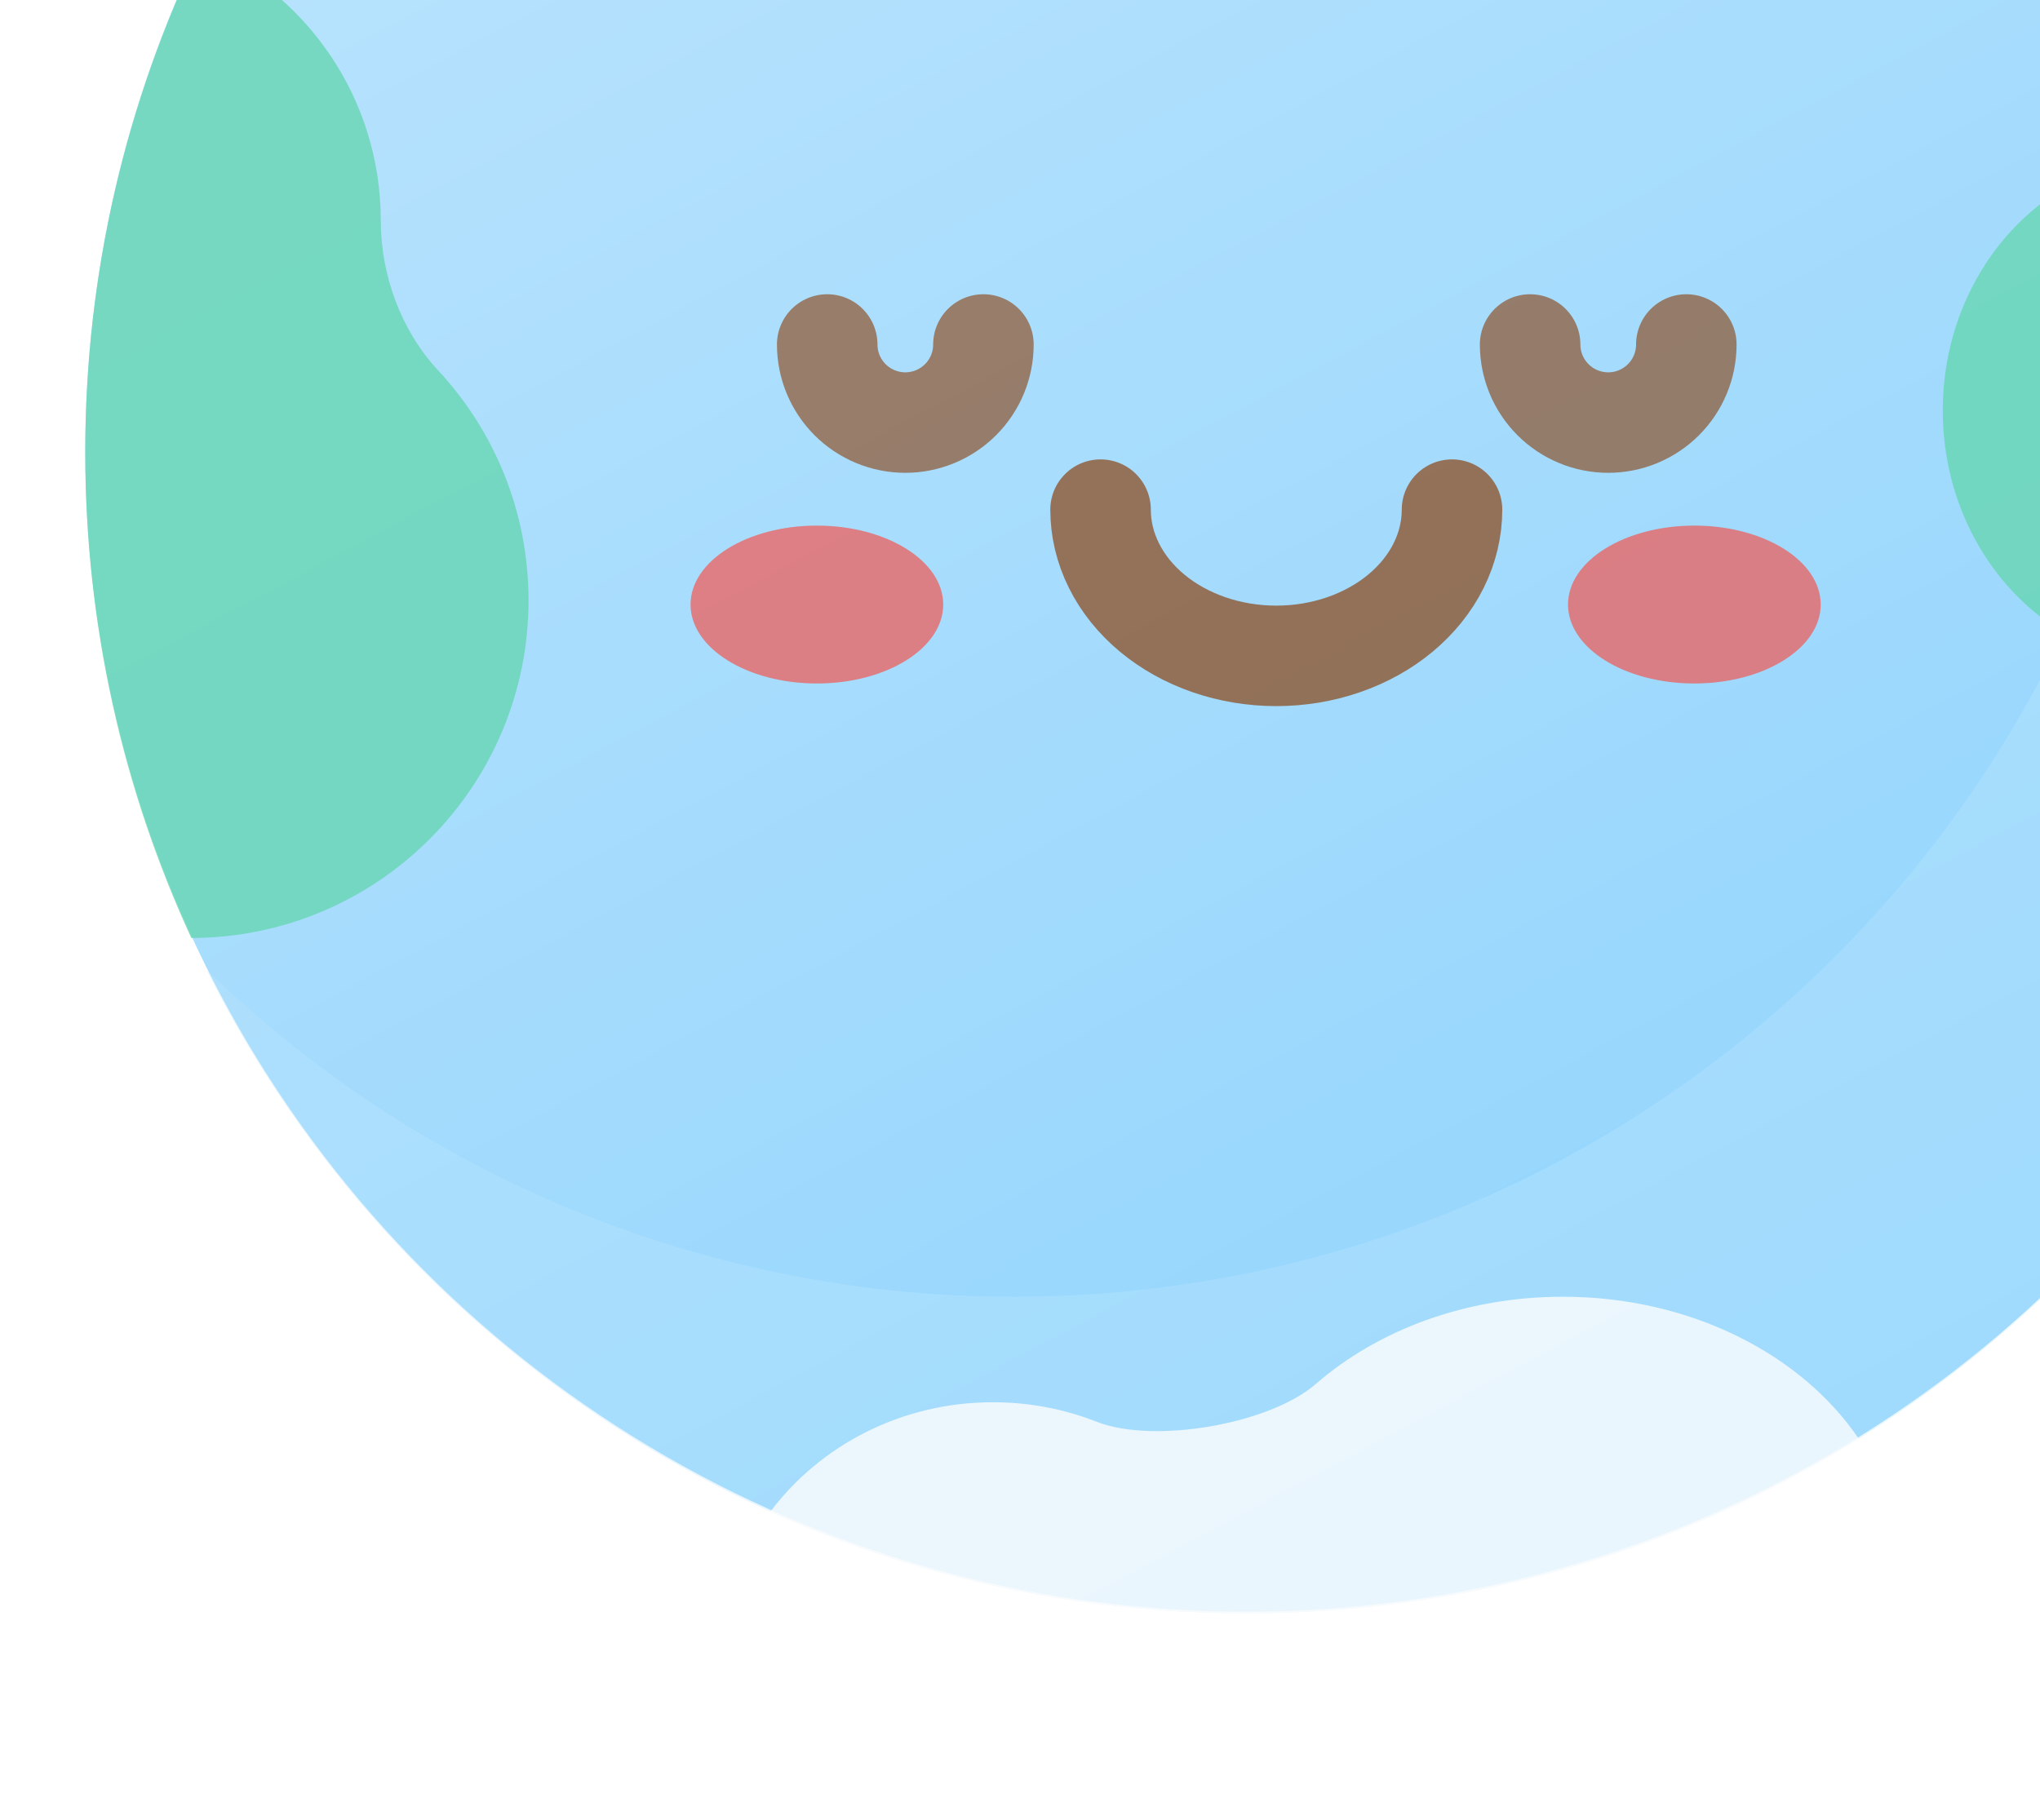 <svg width="335" height="299" viewBox="0 0 335 299" fill="none" xmlns="http://www.w3.org/2000/svg">
<circle cx="204.646" cy="74.092" r="190.646" fill="url(#paint0_linear)"/>
<g style="mix-blend-mode:multiply" filter="url(#filter0_f)">
<path fill-rule="evenodd" clip-rule="evenodd" d="M166.518 213C271.808 213 357.164 127.645 357.164 22.354C357.164 -8.201 349.976 -37.077 337.198 -62.675C373.021 -28.015 395.291 20.566 395.291 74.349C395.291 179.64 309.936 264.995 204.645 264.995C129.909 264.995 65.217 221.991 33.964 159.378C68.272 192.573 115.009 213 166.518 213Z" fill="#BBE4FD" fill-opacity="0.35"/>
</g>
<path fill-rule="evenodd" clip-rule="evenodd" d="M370.339 168.712C386.219 140.888 395.293 108.678 395.293 74.348C395.293 41.034 386.748 9.715 371.731 -17.535C359.248 -13.005 350.229 0.038 350.229 15.421C350.229 21.221 346.568 26.961 341.375 29.542C328.195 36.09 319.033 50.586 319.033 67.415C319.033 82.901 326.791 96.411 338.298 103.572C344.945 107.707 350.229 115.05 350.229 122.878C350.229 142.706 358.368 159.942 370.339 168.712Z" fill="#67D5B1" fill-opacity="0.8"/>
<path fill-rule="evenodd" clip-rule="evenodd" d="M31.419 154.073C20.237 129.816 14 102.811 14 74.349C14 44.66 20.786 16.556 32.892 -8.496C50.309 -1.129 62.529 16.117 62.529 36.218C62.529 45.161 65.854 54.295 71.945 60.843C81.159 70.744 86.794 84.02 86.794 98.612C86.794 129.214 62.01 154.026 31.419 154.073Z" fill="#67D5B1" fill-opacity="0.8"/>
<path fill-rule="evenodd" clip-rule="evenodd" d="M305.236 236.328C276.038 254.499 241.568 264.994 204.646 264.994C176.804 264.994 150.356 259.026 126.512 248.299C134.697 237.415 148.014 230.333 163.051 230.333C169.08 230.333 174.832 231.471 180.088 233.537C189.469 237.223 208.485 233.941 216.087 227.324C226.211 218.511 240.634 213.001 256.641 213.001C277.571 213.001 295.794 222.421 305.236 236.328Z" fill="#FCFCFC" fill-opacity="0.8"/>
<g filter="url(#filter1_f)">
<ellipse cx="134.144" cy="99.302" rx="20.747" ry="12.967" fill="#FF4235" fill-opacity="0.6"/>
</g>
<g filter="url(#filter2_f)">
<ellipse cx="278.24" cy="99.302" rx="20.747" ry="12.967" fill="#FF4235" fill-opacity="0.6"/>
</g>
<g filter="url(#filter3_b)">
<path d="M180.729 83.713C180.729 86.868 181.476 89.991 182.926 92.906C184.376 95.82 186.502 98.468 189.181 100.699C191.861 102.929 195.042 104.698 198.543 105.906C202.044 107.113 205.797 107.734 209.586 107.734C213.376 107.734 217.128 107.113 220.629 105.906C224.13 104.698 227.312 102.929 229.991 100.699C232.671 98.468 234.796 95.82 236.247 92.906C237.697 89.991 238.443 86.868 238.443 83.713" stroke="#8C4514" stroke-opacity="0.7" stroke-width="16.507" stroke-linecap="round" stroke-linejoin="round"/>
</g>
<g opacity="0.9" filter="url(#filter4_b)">
<path d="M161.491 56.586C161.491 58.271 161.16 59.938 160.515 61.495C159.871 63.05 158.926 64.464 157.735 65.655C156.544 66.846 155.13 67.791 153.574 68.435C152.018 69.08 150.35 69.412 148.666 69.412C146.982 69.412 145.314 69.08 143.758 68.435C142.202 67.791 140.788 66.846 139.597 65.655C138.406 64.464 137.462 63.05 136.817 61.494C136.173 59.938 135.841 58.271 135.841 56.586" stroke="#8C4514" stroke-opacity="0.7" stroke-width="16.507" stroke-linecap="round" stroke-linejoin="round"/>
</g>
<g opacity="0.9" filter="url(#filter5_b)">
<path d="M276.92 56.586C276.92 58.271 276.588 59.938 275.944 61.495C275.299 63.05 274.355 64.464 273.164 65.655C271.973 66.846 270.559 67.791 269.003 68.435C267.447 69.08 265.779 69.412 264.095 69.412C262.411 69.412 260.743 69.08 259.187 68.435C257.631 67.791 256.217 66.846 255.026 65.655C253.835 64.464 252.89 63.05 252.246 61.494C251.601 59.938 251.27 58.271 251.27 56.586" stroke="#8C4514" stroke-opacity="0.7" stroke-width="16.507" stroke-linecap="round" stroke-linejoin="round"/>
</g>
<defs>
<filter id="filter0_f" x="0.951" y="-95.689" width="427.354" height="393.697" filterUnits="userSpaceOnUse" color-interpolation-filters="sRGB">
<feFlood flood-opacity="0" result="BackgroundImageFix"/>
<feBlend mode="normal" in="SourceGraphic" in2="BackgroundImageFix" result="shape"/>
<feGaussianBlur stdDeviation="16.507" result="effect1_foregroundBlur"/>
</filter>
<filter id="filter1_f" x="31.737" y="4.676" width="204.813" height="189.253" filterUnits="userSpaceOnUse" color-interpolation-filters="sRGB">
<feFlood flood-opacity="0" result="BackgroundImageFix"/>
<feBlend mode="normal" in="SourceGraphic" in2="BackgroundImageFix" result="shape"/>
<feGaussianBlur stdDeviation="40.83" result="effect1_foregroundBlur"/>
</filter>
<filter id="filter2_f" x="175.833" y="4.675" width="204.813" height="189.253" filterUnits="userSpaceOnUse" color-interpolation-filters="sRGB">
<feFlood flood-opacity="0" result="BackgroundImageFix"/>
<feBlend mode="normal" in="SourceGraphic" in2="BackgroundImageFix" result="shape"/>
<feGaussianBlur stdDeviation="40.83" result="effect1_foregroundBlur"/>
</filter>
<filter id="filter3_b" x="94.615" y="-2.401" width="229.943" height="196.25" filterUnits="userSpaceOnUse" color-interpolation-filters="sRGB">
<feFlood flood-opacity="0" result="BackgroundImageFix"/>
<feGaussianBlur in="BackgroundImage" stdDeviation="38.931"/>
<feComposite in2="SourceAlpha" operator="in" result="effect1_backgroundBlur"/>
<feBlend mode="normal" in="SourceGraphic" in2="effect1_backgroundBlur" result="shape"/>
</filter>
<filter id="filter4_b" x="-4.466" y="-83.72" width="306.263" height="293.438" filterUnits="userSpaceOnUse" color-interpolation-filters="sRGB">
<feFlood flood-opacity="0" result="BackgroundImageFix"/>
<feGaussianBlur in="BackgroundImage" stdDeviation="66.026"/>
<feComposite in2="SourceAlpha" operator="in" result="effect1_backgroundBlur"/>
<feBlend mode="normal" in="SourceGraphic" in2="effect1_backgroundBlur" result="shape"/>
</filter>
<filter id="filter5_b" x="110.963" y="-83.72" width="306.263" height="293.438" filterUnits="userSpaceOnUse" color-interpolation-filters="sRGB">
<feFlood flood-opacity="0" result="BackgroundImageFix"/>
<feGaussianBlur in="BackgroundImage" stdDeviation="66.026"/>
<feComposite in2="SourceAlpha" operator="in" result="effect1_backgroundBlur"/>
<feBlend mode="normal" in="SourceGraphic" in2="effect1_backgroundBlur" result="shape"/>
</filter>
<linearGradient id="paint0_linear" x1="126.221" y1="-95.973" x2="318.601" y2="264.738" gradientUnits="userSpaceOnUse">
<stop stop-color="#BBE4FD"/>
<stop offset="1" stop-color="#8ED3FD"/>
</linearGradient>
</defs>
</svg>
